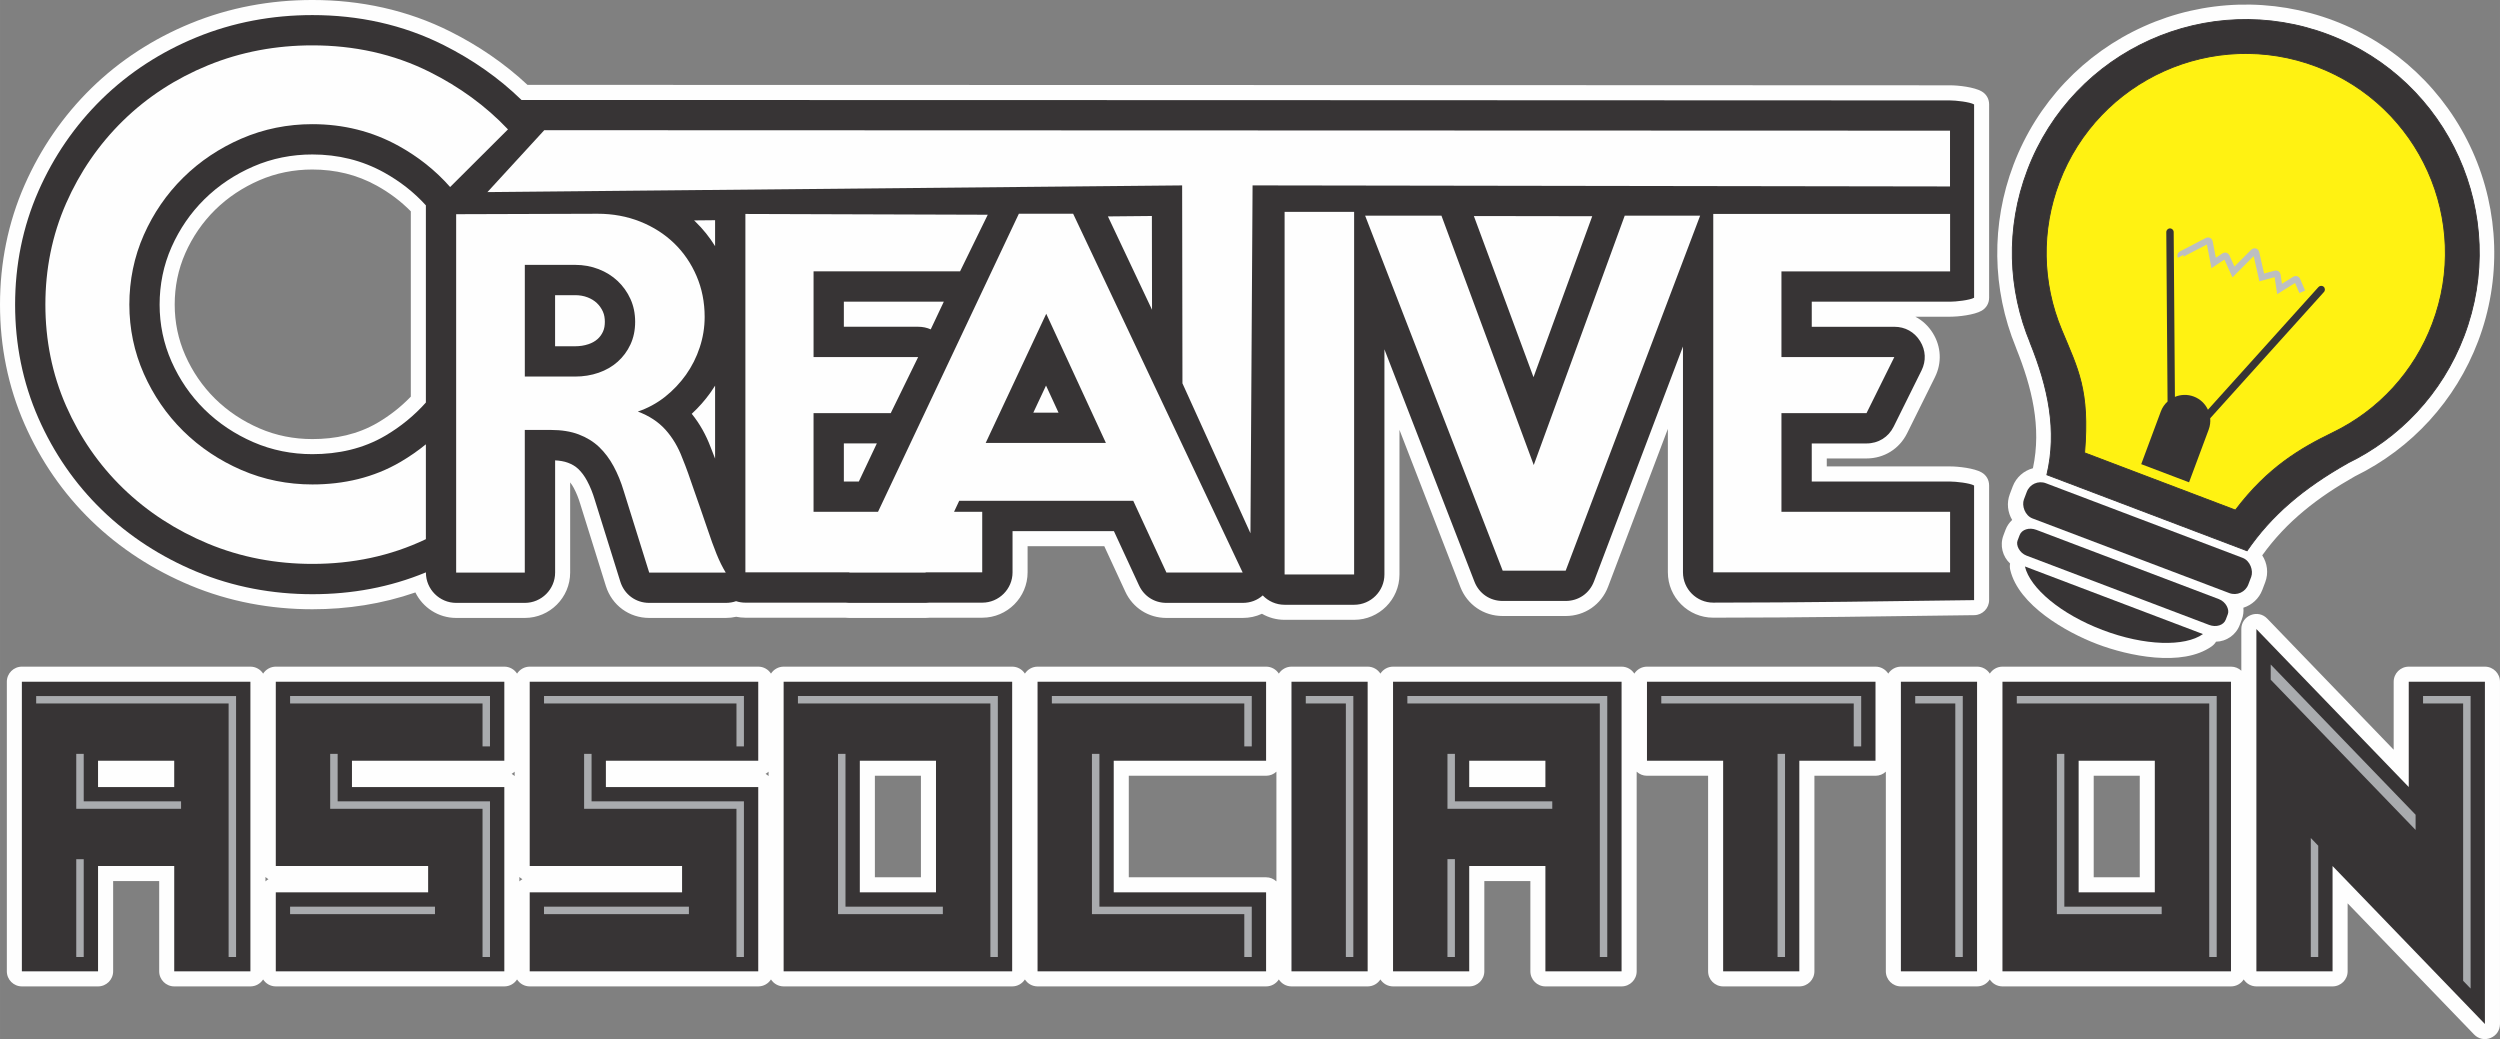<?xml version="1.0" encoding="UTF-8"?>
<!DOCTYPE svg PUBLIC "-//W3C//DTD SVG 1.1//EN" "http://www.w3.org/Graphics/SVG/1.1/DTD/svg11.dtd">
<!-- Creator: CorelDRAW 2019 (64-Bit Evaluation Version) -->
<svg xmlns="http://www.w3.org/2000/svg" xml:space="preserve" width="8.298in" height="3.449in" version="1.1" style="shape-rendering:geometricPrecision; text-rendering:geometricPrecision; image-rendering:optimizeQuality; fill-rule:evenodd; clip-rule:evenodd"
viewBox="0 0 2310.13 960.2"
 xmlns:xlink="http://www.w3.org/1999/xlink">
 <rect x="0" y="0" width="2310.13" height="960.2" fill="#808080" stroke="none"/>
 <defs>
  <style type="text/css">
   <![CDATA[
    .str0 {stroke:#BDBFC1;stroke-width:5.8;stroke-miterlimit:2.613}
    .str1 {stroke:#373435;stroke-width:0.84;stroke-miterlimit:2.613}
    .fil4 {fill:none}
    .fil0 {fill:#FEFEFE}
    .fil6 {fill:#A9ABAE}
    .fil1 {fill:#373435}
    .fil3 {fill:#FFF212}
    .fil2 {fill:#FEFEFE;fill-rule:nonzero}
    .fil5 {fill:#373435;fill-rule:nonzero}
   ]]>
  </style>
 </defs>
 <g id="Layer_x0020_1">
  <path class="fil0" d="M2047.73 592.98c-0.99,1.66 -2.34,3.13 -4.04,4.33 -27.37,19.29 -76.94,8.81 -105.67,-2.1 -28.74,-10.91 -72.77,-35.95 -80.43,-68.57 -0.47,-2.02 -0.51,-4.02 -0.15,-5.91 -6.94,-6.44 -9.7,-16.7 -6.14,-26.07l1.95 -5.15c1.35,-3.56 3.48,-6.62 6.11,-9.04 -4.18,-7 -5.26,-15.78 -2.15,-23.95l2.66 -7.02c3.26,-8.58 10.4,-14.6 18.67,-16.83 8.17,-38.11 -1.05,-74.91 -15.36,-110.58 -0.15,-0.38 -0.29,-0.75 -0.4,-1.13 -22.14,-53.95 -22.94,-114.09 -2.22,-168.65 21.69,-57.12 64.8,-102.88 120.52,-127.93 55.44,-24.92 118.85,-26.82 175.68,-5.24 57.12,21.69 102.88,64.81 127.93,120.52 24.92,55.44 26.82,118.85 5.24,175.68 -20.76,54.68 -61.17,98.99 -113.65,124.69 -0.12,0.07 -0.24,0.14 -0.37,0.21 -33.91,19.23 -62.75,41.27 -85.48,72.93 4.67,7.14 6,16.35 2.75,24.9l-2.66 7.02c-3.1,8.17 -9.73,14.03 -17.51,16.49 0.36,3.56 -0.08,7.26 -1.43,10.82l-1.95 5.15c-3.56,9.36 -12.43,15.21 -21.89,15.42zm-506.5 -196.75l-55.27 145.93c-6.25,16.51 -21.55,27.07 -39.2,27.07l-58.22 0c-17.54,0 -32.75,-10.42 -39.08,-26.77l-56.27 -145.23 0 133.61c0,23.1 -18.81,41.92 -41.92,41.92l-64.25 0c-7.43,0 -14.62,-1.97 -20.91,-5.6 -5.5,2.56 -11.54,3.86 -17.79,3.86l-70.46 0c-16.59,0 -31.08,-9.26 -38.04,-24.32l-19.42 -42 -70.85 0 0 24.19c0,23.1 -18.81,41.92 -41.92,41.92l-48.05 0c-1.43,0.14 -2.86,0.21 -4.3,0.21l-70.46 0c-1.44,0 -2.88,-0.07 -4.32,-0.21l-91.73 0c-2.86,0 -5.7,-0.29 -8.49,-0.87 -3.16,0.72 -6.4,1.08 -9.65,1.08l-70.74 0c-18.54,0 -34.48,-11.73 -40.01,-29.42l-23.56 -75.44c-0.05,-0.15 -0.09,-0.3 -0.14,-0.45 -1.54,-5.14 -3.51,-10.2 -6.06,-14.93 -0.94,-1.74 -2.02,-3.45 -3.27,-5.01l0 83.33c0,23.1 -18.81,41.92 -41.92,41.92l-63.42 0c-16.52,0 -30.86,-9.63 -37.68,-23.56 -30.6,10.61 -62.66,15.54 -95.2,15.54 -38.75,0 -76.85,-7.07 -112.66,-22 -33.99,-14.17 -65.03,-34.09 -91.49,-59.75 -26.29,-25.49 -46.97,-55.64 -61.72,-89.13 -15.42,-35.01 -22.77,-72.42 -22.77,-110.62 0,-38.2 7.35,-75.61 22.77,-110.62 14.76,-33.51 35.42,-63.7 61.6,-89.32 26.46,-25.89 57.56,-45.89 91.77,-59.93 35.8,-14.69 73.84,-21.63 112.49,-21.63 44.54,0 87.81,9.21 127.69,29.27 25.89,13.02 49.94,29.39 71.11,49.16 438.16,0 876.33,0.26 1314.49,0.41 7.94,0 22.45,1.7 29.17,5.56 4.44,2.55 6.98,6.95 6.98,12.07l0 178.63c0,5.14 -2.56,9.55 -7.02,12.09 -6.68,3.81 -21.18,5.48 -29.06,5.48l-32.1 0c6.51,3.39 12.08,8.54 16.18,15.16 7.76,12.51 8.48,27.53 1.93,40.72l-25.7 51.81c-7.19,14.5 -21.36,23.29 -37.55,23.29l-36.7 0 0 7.36 113.93 0c7.88,0 22.38,1.68 29.06,5.49 4.46,2.55 7.02,6.95 7.02,12.09l0 105.95c0,7.6 -6.13,13.82 -13.74,13.92 -80.39,1.06 -160.79,2.33 -241.19,2.33 -23.1,0 -41.92,-18.81 -41.92,-41.92l0 -132.66zm-1161.63 -200.95c-9.22,-9.37 -19.8,-17.25 -31.32,-23.65 -18.52,-10.29 -38.51,-14.98 -59.65,-14.98 -16.93,0 -33.43,3.17 -48.98,9.93 -15.23,6.62 -29.11,15.73 -40.94,27.4 -11.66,11.51 -20.83,24.99 -27.47,39.96 -6.68,15.08 -9.82,31.08 -9.82,47.55 0,16.27 3.22,32.08 9.82,46.96 6.64,14.97 15.81,28.45 27.47,39.96 11.84,11.68 25.71,20.78 40.95,27.4 15.55,6.76 32.05,9.93 48.98,9.93 21.3,0 41.91,-4.29 60.41,-15.16 11.26,-6.62 21.52,-14.68 30.56,-24.07l0 -171.23zm1691.51 424.55l0 -38.54c0,-5.8 3.34,-10.74 8.71,-12.91 5.37,-2.17 11.21,-0.93 15.23,3.25l116.85 121.16 0 -62.83c0,-7.67 6.25,-13.92 13.92,-13.92l70.39 0c7.67,0 13.92,6.25 13.92,13.92l0 316.29c0,5.8 -3.34,10.74 -8.71,12.91 -5.37,2.17 -11.21,0.93 -15.23,-3.25l-116.84 -121.16 0 62.83c0,7.67 -6.25,13.92 -13.92,13.92l-70.39 0c-4.92,0 -9.25,-2.57 -11.73,-6.44 -2.48,3.87 -6.81,6.44 -11.73,6.44l-211.18 0c-4.92,0 -9.25,-2.57 -11.73,-6.44 -2.48,3.87 -6.81,6.44 -11.73,6.44l-70.39 0c-7.67,0 -13.92,-6.25 -13.92,-13.92l0 -184.52c-2.49,2.35 -5.86,3.8 -9.54,3.8l-56.47 0 0 180.72c0,7.67 -6.25,13.92 -13.92,13.92l-70.39 0c-7.67,0 -13.92,-6.25 -13.92,-13.92l0 -180.72 -56.47 0c-3.69,0 -7.05,-1.45 -9.54,-3.8l0 184.52c0,7.67 -6.25,13.92 -13.92,13.92l-70.39 0c-7.67,0 -13.92,-6.25 -13.92,-13.92l0 -83.4 -42.55 0 0 83.4c0,7.67 -6.25,13.92 -13.92,13.92l-70.39 0c-4.92,0 -9.25,-2.57 -11.73,-6.44 -2.48,3.87 -6.81,6.44 -11.73,6.44l-70.39 0c-4.92,0 -9.25,-2.57 -11.73,-6.44 -2.48,3.87 -6.81,6.44 -11.73,6.44l-211.18 0c-4.92,0 -9.25,-2.57 -11.73,-6.44 -2.48,3.87 -6.81,6.44 -11.73,6.44l-211.18 0c-4.92,0 -9.25,-2.57 -11.73,-6.44 -2.48,3.87 -6.81,6.44 -11.73,6.44l-211.18 0c-4.92,0 -9.25,-2.57 -11.73,-6.44 -2.48,3.87 -6.81,6.44 -11.73,6.44l-211.18 0c-4.92,0 -9.25,-2.57 -11.73,-6.44 -2.48,3.87 -6.81,6.44 -11.73,6.44l-70.39 0c-7.67,0 -13.92,-6.25 -13.92,-13.92l0 -83.4 -42.55 0 0 83.4c0,7.67 -6.25,13.92 -13.92,13.92l-70.39 0c-7.67,0 -13.92,-6.25 -13.92,-13.92l0 -267.63c0,-7.67 6.25,-13.92 13.92,-13.92l211.18 0c4.92,0 9.25,2.57 11.73,6.44 2.48,-3.87 6.81,-6.44 11.73,-6.44l211.18 0c4.92,0 9.25,2.57 11.73,6.44 2.48,-3.87 6.81,-6.44 11.73,-6.44l211.18 0c4.92,0 9.25,2.57 11.73,6.44 2.48,-3.87 6.81,-6.44 11.73,-6.44l211.18 0c4.92,0 9.25,2.57 11.73,6.44 2.48,-3.87 6.81,-6.44 11.73,-6.44l211.18 0c4.92,0 9.25,2.57 11.73,6.44 2.48,-3.87 6.81,-6.44 11.73,-6.44l70.39 0c4.92,0 9.25,2.57 11.73,6.44 2.48,-3.87 6.81,-6.44 11.73,-6.44l211.18 0c4.92,0 9.25,2.57 11.73,6.44 2.48,-3.87 6.81,-6.44 11.73,-6.44l211.18 0c4.92,0 9.25,2.57 11.73,6.44 2.48,-3.87 6.81,-6.44 11.73,-6.44l70.39 0c4.92,0 9.25,2.57 11.73,6.44 2.48,-3.87 6.81,-6.44 11.73,-6.44l211.18 0c3.69,0 7.05,1.45 9.54,3.8zm-891.64 93.23c-2.49,2.35 -5.86,3.8 -9.54,3.8l-126.87 0 0 93.81 126.87 0c3.69,0 7.05,1.45 9.54,3.8l0 -101.41zm-469.28 0c-0.84,0.79 -1.77,1.48 -2.79,2.05 1.01,0.57 1.95,1.25 2.79,2.04l0 -4.09zm-234.64 0c-0.84,0.79 -1.77,1.48 -2.79,2.05 1.01,0.57 1.95,1.25 2.79,2.04l0 -4.09zm4.38 97.32l0 4.09c0.84,-0.79 1.77,-1.48 2.79,-2.04 -1.01,-0.57 -1.95,-1.25 -2.79,-2.05zm-234.64 0l0 4.09c0.84,-0.79 1.77,-1.48 2.79,-2.04 -1.01,-0.57 -1.95,-1.25 -2.79,-2.05zm605.69 0.29l0 -93.81 -42.55 0 0 93.81 42.55 0zm1126.28 0l0 -93.81 -42.55 0 0 93.81 42.55 0z"/>
  <path class="fil1" d="M1824.16 554.55c-76.11,1 -159.83,2.33 -241.01,2.33 -15.42,0 -27.99,-12.58 -27.99,-27.99l0 -208.71 -82.21 217.06c-4.2,11.09 -14.32,18.08 -26.18,18.08l-58.22 0c-11.79,0 -21.84,-6.89 -26.1,-17.88l-83.17 -214.65 0 208.07c0,15.42 -12.58,27.99 -27.99,27.99l-64.25 0c-7.93,0 -15.1,-3.32 -20.2,-8.65 -4.99,4.47 -11.39,6.9 -18.5,6.9l-70.46 0c-11.17,0 -20.72,-6.11 -25.41,-16.24l-23.16 -50.08 -93.67 0 0 38.12c0,15.42 -12.58,27.99 -27.99,27.99l-48.8 0c-1.16,0.14 -2.34,0.21 -3.55,0.21l-70.46 0c-1.21,0 -2.4,-0.07 -3.57,-0.21l-92.47 0c-3.01,0 -5.92,-0.48 -8.64,-1.37 -2.96,1.04 -6.16,1.58 -9.5,1.58l-70.74 0c-12.45,0 -23.01,-7.77 -26.72,-19.65l-23.56 -75.44c-0.03,-0.11 -0.06,-0.2 -0.09,-0.3 -1.81,-6.05 -4.14,-11.98 -7.15,-17.54 -2.15,-3.98 -4.8,-7.73 -8.09,-10.86 -2.69,-2.57 -5.96,-4.37 -9.43,-5.68 -3.68,-1.39 -7.87,-2.01 -11.93,-2.23l0 103.71c0,15.42 -12.58,27.99 -27.99,27.99l-63.42 0c-15.42,0 -27.99,-12.58 -27.99,-27.99l0 -0.22c-33.25,13.82 -68.59,20.19 -104.89,20.19 -36.94,0 -73.17,-6.7 -107.31,-20.92 -32.41,-13.51 -61.92,-32.43 -87.15,-56.89 -25.02,-24.26 -44.63,-52.87 -58.67,-84.74 -14.65,-33.26 -21.59,-68.71 -21.59,-105.01 0,-36.3 6.94,-71.75 21.59,-105.01 14.05,-31.91 33.66,-60.58 58.6,-84.98 25.2,-24.65 54.74,-43.63 87.32,-57 34.15,-14.01 70.34,-20.59 107.2,-20.59 42.39,0 83.47,8.69 121.44,27.79 26.39,13.27 50.67,30.09 71.8,50.65 440.02,0 880.04,0.26 1320.05,0.41 5.05,0 18.14,1.35 22.24,3.71l0 178.63c-4.08,2.33 -17.14,3.66 -22.16,3.66l-127.85 0 0 23.18 76.32 0c9.97,0 18.54,4.77 23.79,13.24 5.26,8.47 5.72,18.26 1.29,27.19l-25.7 51.81c-4.84,9.77 -14.18,15.56 -25.08,15.56l-50.63 0 0 35.2 127.85 0c5.02,0 18.08,1.33 22.16,3.66l0 105.95zm-1430.64 -364.8l0 8.06 0 0.12 0 53.7 0 120.35c-10.83,12.11 -23.39,22.36 -37.43,30.61 -20.66,12.14 -43.64,17.08 -67.46,17.08 -18.86,0 -37.21,-3.56 -54.53,-11.08 -16.82,-7.31 -32.11,-17.37 -45.18,-30.26 -12.92,-12.75 -23.07,-27.64 -30.42,-44.23 -7.39,-16.68 -11.02,-34.37 -11.02,-52.6 0,-18.43 3.54,-36.32 11.02,-53.19 7.35,-16.58 17.5,-31.48 30.42,-44.23 13.07,-12.89 28.35,-22.95 45.18,-30.26 17.32,-7.52 35.67,-11.08 54.53,-11.08 23.52,0 45.8,5.29 66.41,16.73 14.41,8 27.42,18.08 38.48,30.28zm1077.79 10.05l-109.38 -0.17 55.11 148.92 54.26 -148.75zm-447.54 0.18l40.76 86.27 -0.13 -86.66 -40.63 0.39zm-382.4 3.69c0.38,0.36 0.76,0.72 1.13,1.08 7.07,6.85 13.15,14.45 18.27,22.7l0 -23.97 -19.4 0.19zm230.76 75.09l-92.37 0 0 23.18 68.67 0c4.16,0 8.07,0.83 11.61,2.41l12.09 -25.59zm-61.89 130.98l-30.48 0 0 35.2 13.85 0 16.63 -35.2zm-149.47 -53.36c-1.29,2.08 -2.65,4.12 -4.07,6.13 -5.14,7.25 -11,13.89 -17.5,19.88 7.47,9.23 13.23,19.64 17.42,30.78 1.44,3.52 2.84,7.05 4.15,10.62l0 -67.4zm-147.85 -83.63l0 47.22 18.43 0c4.28,0 8.53,-0.57 12.58,-1.98 3.01,-1.04 5.81,-2.51 8.2,-4.63 2.19,-1.94 3.81,-4.22 5.04,-6.87 1.32,-2.82 1.73,-6.01 1.73,-9.09 0,-3.26 -0.46,-6.53 -1.82,-9.51 -1.37,-2.99 -3.18,-5.59 -5.57,-7.85 -2.47,-2.33 -5.35,-4.01 -8.51,-5.24 -3.74,-1.45 -7.64,-2.04 -11.64,-2.04l-18.43 0zm465.21 108.56l-11.55 -25.02 -11.73 25.02 23.28 0z"/>
  <path class="fil2" d="M1802 528.89l-218.85 0 0 -331.18 218.85 0 0 53.05 -155.85 0 0 79.17 104.32 0 -25.7 51.81 -78.62 0 0 91.19 155.85 0 0 55.96zm-894.38 0l-52.25 0 -0.1 0.21 -70.46 0 0.1 -0.21 -96.14 0 0 -331.18 223.96 0.72 -25.59 52.33 -135.37 0 0 79.17 96.66 0 -25.33 51.81 -71.34 0 0 91.19 59.58 0 130.14 -275.43 50.15 0 156.68 331.59 -70.46 0 -30.67 -66.32 -160.82 0 -4.76 10.15 26.02 0 0 55.96zm-236.99 0.21l-70.74 0 -23.56 -75.44c-2.49,-8.29 -5.59,-15.89 -9.33,-22.8 -3.73,-6.91 -8.22,-12.85 -13.4,-17.82 -5.25,-4.97 -11.54,-8.84 -18.86,-11.61 -7.32,-2.76 -15.89,-4.14 -25.84,-4.14l-23.97 0 0 131.81 -63.42 0 0 -0.22c0,-110.32 0,-220.63 0,-330.95l130.77 -0.41c14.02,0 27.15,2.42 39.31,7.25 12.09,4.83 22.59,11.54 31.43,20.1 8.84,8.57 15.68,18.65 20.66,30.26 4.97,11.61 7.46,24.18 7.46,37.72 0,9.67 -1.52,19.06 -4.56,28.18 -2.97,9.12 -7.25,17.55 -12.71,25.29 -5.53,7.74 -12.02,14.58 -19.55,20.52 -7.6,5.94 -15.89,10.43 -24.94,13.47 10.43,3.87 18.93,9.46 25.56,16.79 6.56,7.32 11.81,16.1 15.61,26.32 1.93,4.7 3.73,9.39 5.39,14.09 1.59,4.7 3.32,9.6 5.11,14.72 1.8,5.11 3.73,10.64 5.8,16.58 2,5.94 4.28,12.5 6.77,19.69 3.04,9.12 5.87,16.93 8.5,23.42 2.63,6.49 5.46,12.23 8.5,17.2zm-277.1 -30.88c-32.95,15.77 -68.32,22.86 -104.89,22.86 -33.27,0 -65.79,-5.96 -96.54,-18.77 -29.2,-12.16 -55.7,-29.11 -78.43,-51.15 -22.45,-21.77 -39.94,-47.33 -52.54,-75.93 -13.09,-29.73 -19.21,-61.29 -19.21,-93.73 0,-32.44 6.12,-64 19.21,-93.73 12.63,-28.68 30.15,-54.32 52.56,-76.25 22.64,-22.15 49.09,-39.1 78.37,-51.11 30.8,-12.63 63.33,-18.49 96.58,-18.49 38.04,0 74.78,7.66 108.86,24.8 26.85,13.5 51.22,30.97 71.89,52.83l-53.44 53.27c-13.49,-15.33 -29.46,-27.91 -47.3,-37.83 -24.79,-13.77 -51.7,-20.26 -80,-20.26 -22.72,0 -44.82,4.34 -65.68,13.4 -20.01,8.69 -38.14,20.68 -53.68,36.01 -15.43,15.23 -27.57,33 -36.35,52.81 -9.07,20.46 -13.42,42.18 -13.42,64.54 0,22.17 4.43,43.67 13.42,63.95 8.78,19.81 20.92,37.59 36.35,52.81 15.54,15.33 33.68,27.32 53.68,36.01 20.86,9.06 42.96,13.4 65.68,13.4 28.86,0 56.63,-6.24 81.64,-20.94 8.19,-4.81 15.95,-10.2 23.24,-16.15l0 87.65zm193.38 -200.82c0,-7.74 -1.45,-14.78 -4.35,-21.14 -2.9,-6.36 -6.84,-11.88 -11.81,-16.58 -4.98,-4.7 -10.85,-8.36 -17.62,-10.98 -6.77,-2.63 -14.02,-3.94 -21.76,-3.94l-46.42 0 0 103.21 46.42 0c7.74,0 14.99,-1.17 21.76,-3.52 6.77,-2.35 12.64,-5.73 17.62,-10.16 4.97,-4.42 8.91,-9.74 11.81,-15.96 2.9,-6.22 4.35,-13.2 4.35,-20.93zm-136.51 -119.88l641.96 -6.19 0.28 182.91 62.84 138.53 1.96 -321.45 644.48 0.98 0 -51.55 -1299.01 -0.44 -52.51 57.2zm571.51 231.79l-55.13 -119.37 -55.96 119.37 111.08 0zm229.37 121.54l-64.24 0 0 -335.09 64.24 0 0 335.09zm319.74 -331.56l-124.24 328.03 -58.22 0 -127.11 -328.03 70.53 0 85.29 230.44 84.06 -230.44 69.71 0z"/>
  <path class="fil3" d="M2144.73 50.82c101.97,38.72 153.24,152.77 114.52,254.74 -18.68,49.19 -54.9,86.58 -98.83,107.77l0.07 0.03c-37.82,21.45 -64.29,44.1 -84.82,73.97l-169.32 -64.3c8.86,-37.41 1.14,-73.67 -14.05,-111.52l0.07 0.03c-18.8,-45 -21.07,-97.01 -2.39,-146.2 38.72,-101.97 152.77,-153.24 254.74,-114.52z"/>
  <path class="fil4 str0" d="M2015.02 236.89c-0.36,-0.69 -0.09,-1.56 0.61,-1.92l24.09 -12.54c0.41,-0.21 0.86,-0.22 1.28,-0.02 0.42,0.2 0.69,0.56 0.78,1.01l3.77 19.59 9.79 -6.52c0.36,-0.24 0.77,-0.3 1.18,-0.18 0.42,0.12 0.73,0.39 0.91,0.79l6.22 13.83 0.18 0.39 0.26 -0.26 18.31 -18.33c0.38,-0.38 0.89,-0.51 1.4,-0.36 0.51,0.15 0.88,0.54 0.99,1.06l5.18 22.95 12.76 -3.49c0.41,-0.11 0.8,-0.05 1.15,0.18 0.35,0.23 0.57,0.57 0.63,0.98l1.48 9.96 0.45 3.04 3.1 -1.94 11.14 -6.98c0.37,-0.23 0.77,-0.28 1.18,-0.15 0.41,0.13 0.71,0.4 0.88,0.8l4.67 10.88"/>
  <path class="fil5" d="M160.97 727.27l0 -24.33 -70.39 0 0 24.33 70.39 0zm-140.78 170.31l0 -85.11 0 -12.21 0 -72.99 0 -30.62 0 -66.71 211.18 0 0 267.63 -70.39 0 0 -97.32 -70.39 0 0 97.32 -70.39 0zm234.64 0l0 -72.99 140.78 0 0 -24.33 -140.78 0 0 -170.31 211.18 0 0 72.99 -140.79 0 0 24.33 140.79 0 0 170.31 -211.18 0zm234.64 0l0 -72.99 140.79 0 0 -24.33 -140.79 0 0 -170.31 211.18 0 0 72.99 -140.79 0 0 24.33 140.79 0 0 170.31 -211.18 0zm375.43 -72.99l0 -121.65 -70.39 0 0 121.65 70.39 0zm-140.79 72.99l0 -267.63 211.18 0 0 267.63 -211.18 0zm234.64 0l0 -267.63 211.18 0 0 72.99 -140.79 0 0 121.65 140.79 0 0 72.99 -211.18 0zm234.64 0l0 -267.63 70.39 0 0 267.63 -70.39 0zm234.64 -170.31l0 -24.33 -70.39 0 0 24.33 70.39 0zm-140.79 170.31l0 -267.63 211.18 0 0 267.63 -70.39 0 0 -97.32 -70.39 0 0 97.32 -70.39 0zm305.04 0l0 -194.64 -70.39 0 0 -72.99 211.18 0 0 72.99 -70.39 0 0 194.64 -70.39 0zm164.25 0l0 -267.63 70.39 0 0 267.63 -70.39 0zm234.64 -72.99l0 -121.65 -70.39 0 0 121.65 70.39 0zm-140.79 72.99l0 -267.63 211.18 0 0 267.63 -211.18 0zm445.82 48.66l-140.78 -145.98 0 97.32 -70.39 0 0 -316.29 140.79 145.98 0 -97.32 70.39 0 0 316.29z"/>
  <path class="fil6" d="M70.45 884.35l6.9 0 0 -90.42 -6.9 0 0 90.42zm140.79 0l6.89 0 0 -241.17 -184.72 0 0 6.89 177.83 0 0 234.28zm-43.94 -143.85l-89.95 0 0 -43.89 -6.9 0 0 50.79 96.85 0 0 -6.9zm278.58 143.85l6.89 0 0 -143.85 -140.78 0 0 -43.89 -6.89 0 0 50.79 140.78 0 0 136.96zm0 -194.64l6.89 0 0 -46.54 -184.72 0 0 6.89 177.83 0 0 39.64zm-43.94 148.1l-133.89 0 0 6.9 133.89 0 0 -6.9zm278.58 46.54l6.9 0 0 -143.85 -140.79 0 0 -43.89 -6.89 0 0 50.79 140.78 0 0 136.96zm0 -194.64l6.9 0 0 -46.54 -184.72 0 0 6.89 177.83 0 0 39.64zm-43.94 148.1l-133.89 0 0 6.9 133.89 0 0 -6.9zm278.58 46.54l6.89 0 0 -241.17 -184.72 0 0 6.89 177.83 0 0 234.28zm-43.94 -46.54l-89.95 0 0 -141.21 -6.89 0 0 148.1 96.85 0 0 -6.9zm278.58 46.54l6.89 0 0 -46.54 -140.78 0 0 -141.21 -6.9 0 0 148.1 140.79 0 0 39.64zm0 -194.64l6.89 0 0 -46.54 -184.72 0 0 6.89 177.83 0 0 39.64zm93.86 194.64l6.89 0 0 -241.17 -43.94 0 0 6.89 37.04 0 0 234.28zm93.86 0l6.89 0 0 -90.42 -6.89 0 0 90.42zm140.79 0l6.89 0 0 -241.17 -184.72 0 0 6.89 177.83 0 0 234.28zm-43.94 -143.85l-89.95 0 0 -43.89 -6.89 0 0 50.79 96.85 0 0 -6.9zm208.19 143.85l6.9 0 0 -187.74 -6.9 0 0 187.74zm70.39 -194.64l6.89 0 0 -46.54 -184.72 0 0 6.89 177.83 0 0 39.64zm93.86 194.64l6.9 0 0 -241.17 -43.94 0 0 6.89 37.04 0 0 234.28zm234.64 0l6.9 0 0 -241.17 -184.72 0 0 6.89 177.83 0 0 234.28zm-43.94 -46.54l-89.95 0 0 -141.21 -6.89 0 0 148.1 96.85 0 0 -6.9zm285.47 75.65l0 -270.29 -43.94 0 0 6.89 37.04 0 0 256.25 6.89 7.15zm-50.83 -160.58l-133.89 -138.83 0 14.04 133.89 138.83 0 -14.04zm-96.85 131.46l6.89 0 0 -102.82 -6.89 -7.15 0 109.97z"/>
  <path class="fil1" d="M2027.26 366.46l0 0c5.99,2.27 10.5,6.75 13,12.16l102.13 -113.37c1.26,-1.4 3.43,-1.51 4.83,-0.25 1.4,1.26 1.51,3.43 0.25,4.83l-105.11 116.67c0.31,3.45 -0.12,7.01 -1.4,10.46l-18.15 48.73 -44.2 -16.78 18.14 -48.74c1.35,-3.61 3.51,-6.7 6.2,-9.13l-1.17 -156.53c-0.01,-1.88 1.51,-3.43 3.39,-3.45 1.88,-0.01 3.43,1.51 3.44,3.39l1.14 152.29c5.4,-2.24 11.63,-2.51 17.48,-0.29z"/>
  <path class="fil1 str1" d="M2151.82 32.16c111.38,42.29 167.39,166.87 125.09,278.25 -20.4,53.73 -59.96,94.57 -107.95,117.71l0.08 0.03c-41.31,23.43 -70.22,48.17 -92.65,80.8l-184.95 -70.23c9.68,-40.86 1.25,-80.46 -15.35,-121.81l0.08 0.03c-20.53,-49.16 -23.02,-105.96 -2.61,-159.69 42.29,-111.38 166.87,-167.39 278.25,-125.09zm-225.53 386.27l139.37 52.92c30.1,-39.79 60.74,-57.39 89.7,-71.46 42.67,-20.57 75.44,-56.32 92.26,-100.61 36.15,-95.21 -11.71,-201.67 -106.92,-237.82 -95.21,-36.15 -201.67,11.71 -237.82,106.92 -16.82,44.29 -16.03,92.78 2.23,136.49 15.33,36.88 25.87,55.24 21.18,113.56z"/>
  <rect class="fil1" transform="matrix(0.957 0.363 -0.363 0.957 1877.73 441.687)" width="216.66" height="34" rx="13.33" ry="13.33"/>
  <rect class="fil1" transform="matrix(0.888 0.337 -0.266 0.701 1869.82 485.102)" width="216.66" height="34" rx="13.33" ry="13.33"/>
  <path class="fil1" d="M2035.67 585.93c-16.79,11.84 -53.96,10.98 -92.71,-3.74 -38.76,-14.72 -67.12,-38.74 -71.82,-58.74l164.54 62.48z"/>
 </g>
</svg>
